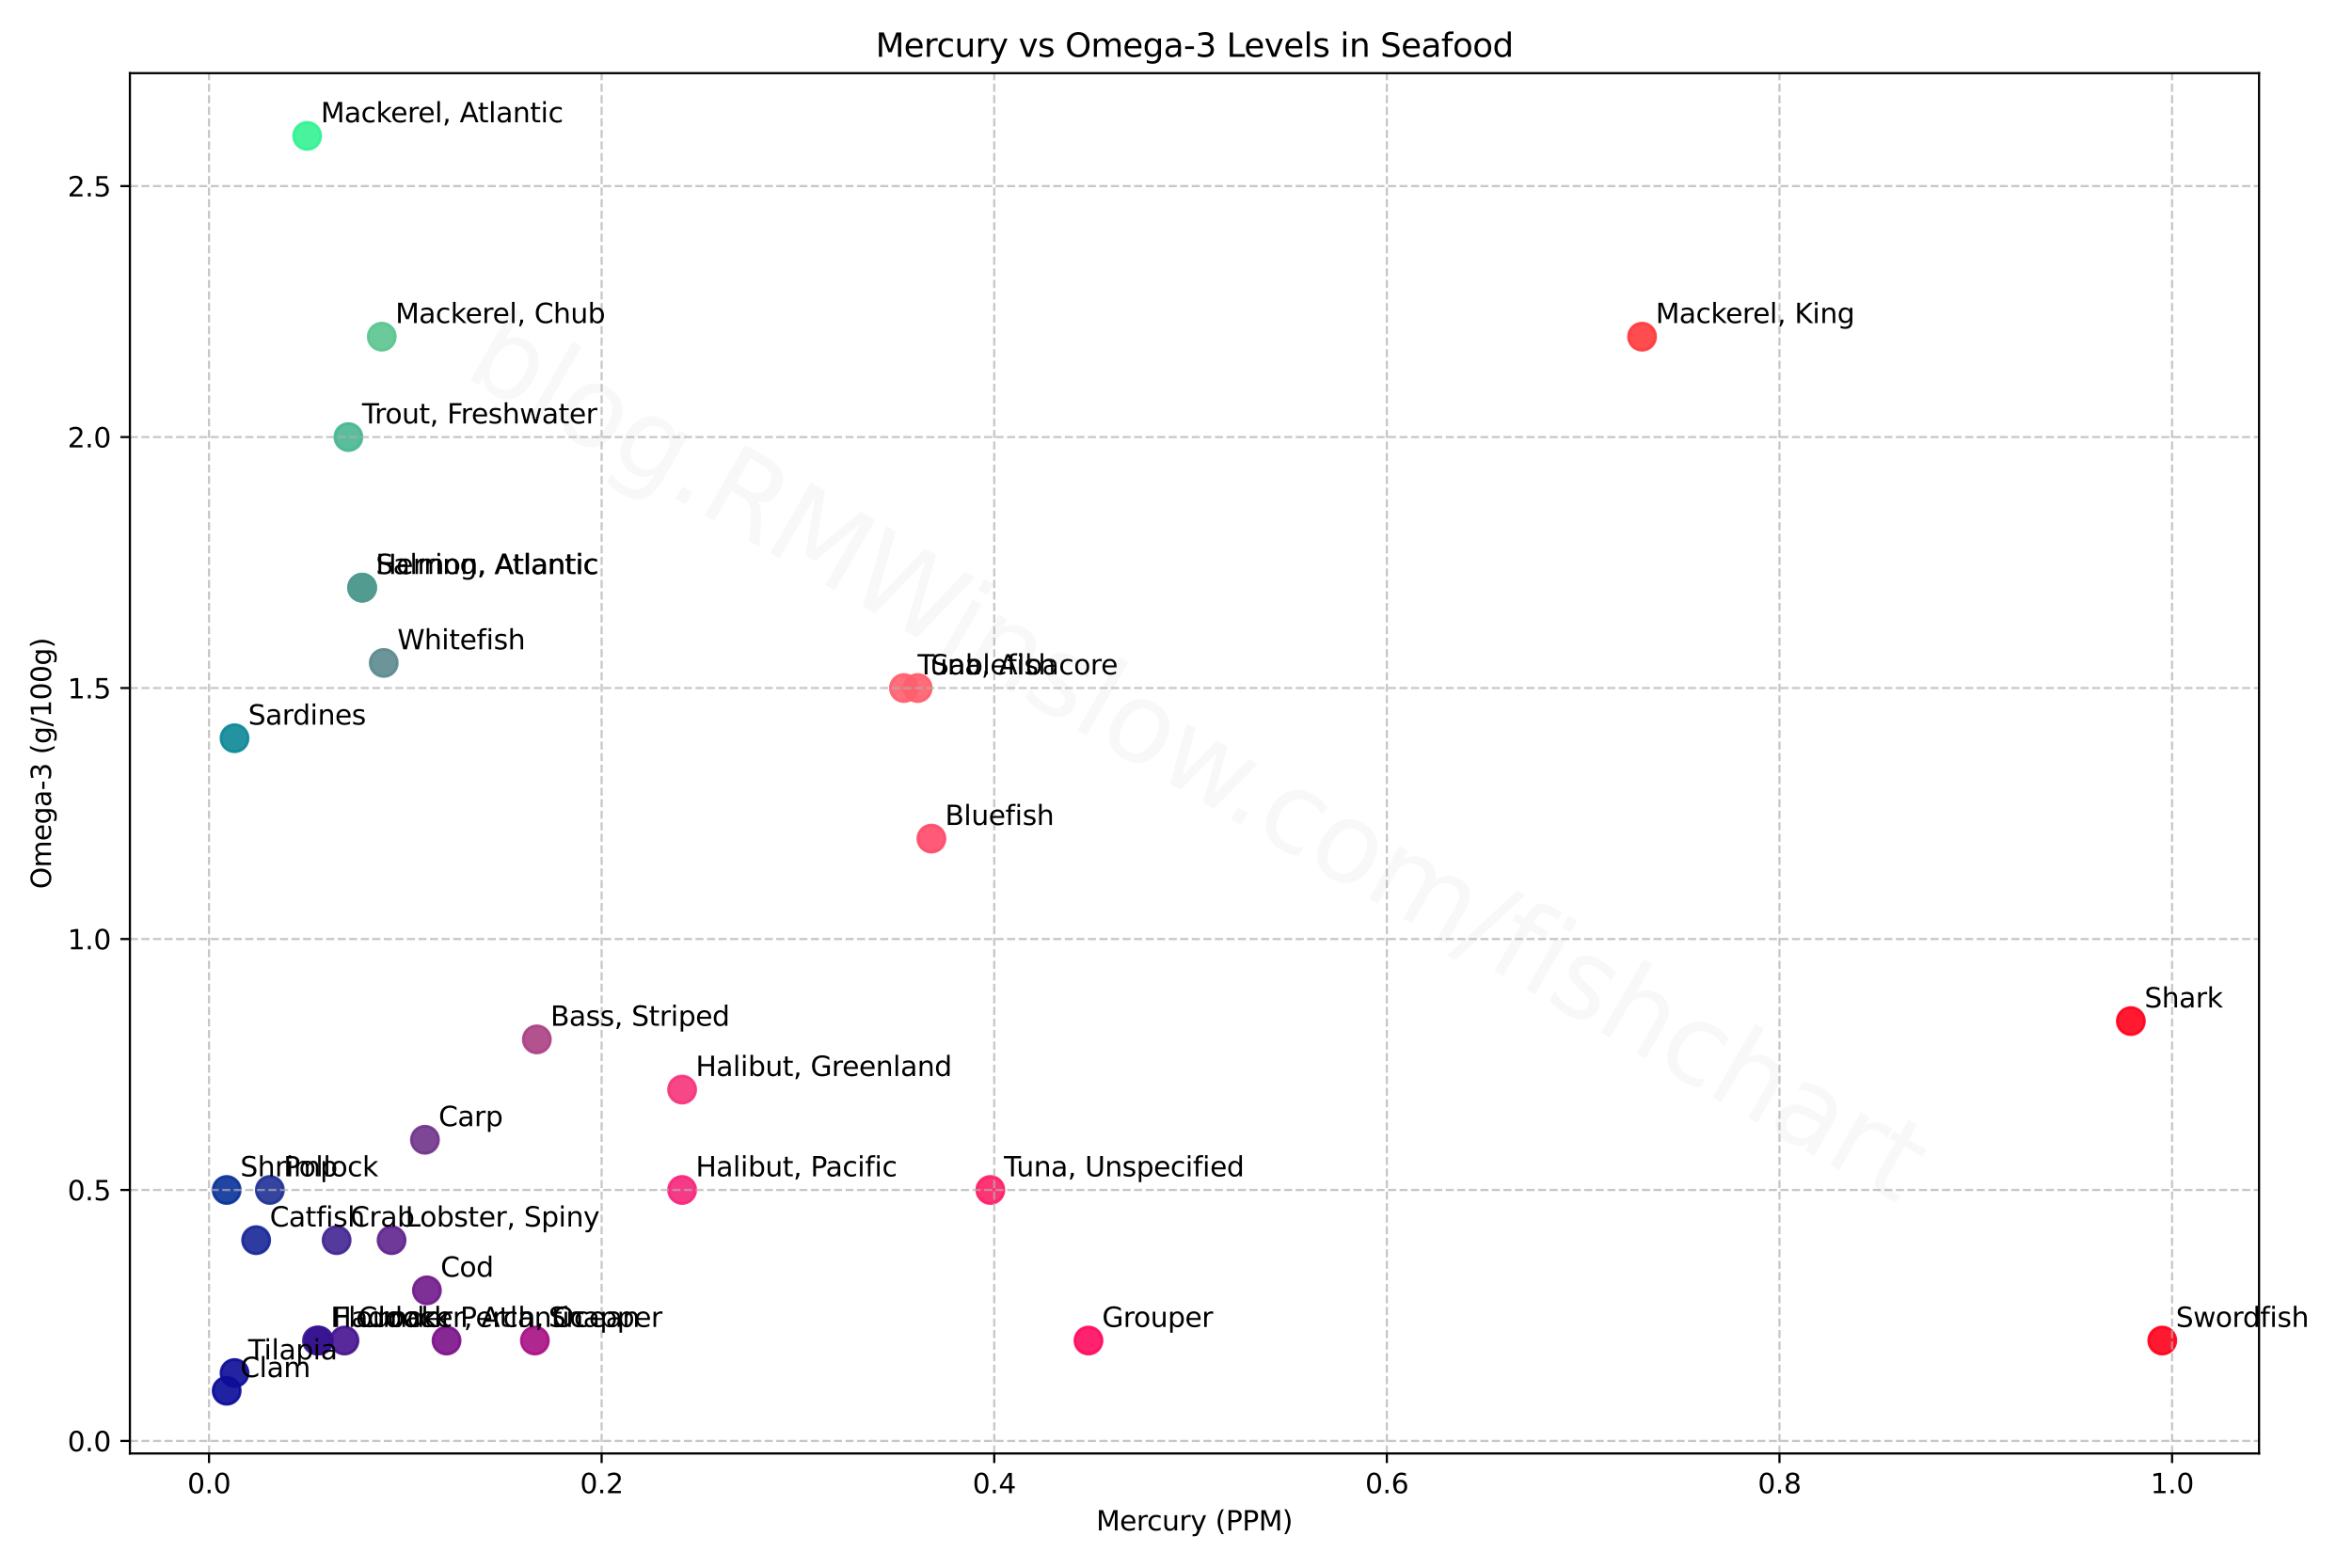 <?xml version="1.0" encoding="utf-8" standalone="no"?>
<!DOCTYPE svg PUBLIC "-//W3C//DTD SVG 1.1//EN"
  "http://www.w3.org/Graphics/SVG/1.1/DTD/svg11.dtd">
<svg xmlns:xlink="http://www.w3.org/1999/xlink" width="864pt" height="576pt" viewBox="0 0 864 576" xmlns="http://www.w3.org/2000/svg" version="1.1">
 <defs>
  <style type="text/css">*{stroke-linejoin: round; stroke-linecap: butt}</style>
 </defs>
 <g id="figure_1">
  <g id="patch_1">
   <path d="M 0 576 
L 864 576 
L 864 0 
L 0 0 
z
" style="fill: #ffffff"/>
  </g>
  <g id="axes_1">
   <g id="patch_2">
    <path d="M 47.72 534.04 
L 829.856 534.04 
L 829.856 26.88 
L 47.72 26.88 
z
" style="fill: #ffffff"/>
   </g>
   <g id="PathCollection_1">
    <defs>
     <path id="C0_0_ee5693b765" d="M 0 5 
C 1.326 5 2.598 4.473 3.536 3.536 
C 4.473 2.598 5 1.326 5 -0 
C 5 -1.326 4.473 -2.598 3.536 -3.536 
C 2.598 -4.473 1.326 -5 0 -5 
C -1.326 -5 -2.598 -4.473 -3.536 -3.536 
C -4.473 -2.598 -5 -1.326 -5 0 
C -5 1.326 -4.473 2.598 -3.536 3.536 
C -2.598 4.473 -1.326 5 0 5 
z
"/>
    </defs>
    <g clip-path="url(#p4fc9ed58a6)">
     <use xlink:href="#C0_0_ee5693b765" x="197.21" y="381.892" style="fill: #aa4184; fill-opacity: 0.9; stroke: #aa4184; stroke-opacity: 0.9"/>
    </g>
    <g clip-path="url(#p4fc9ed58a6)">
     <use xlink:href="#C0_0_ee5693b765" x="342.157" y="308.123" style="fill: #ff4a6a; fill-opacity: 0.9; stroke: #ff4a6a; stroke-opacity: 0.9"/>
    </g>
    <g clip-path="url(#p4fc9ed58a6)">
     <use xlink:href="#C0_0_ee5693b765" x="156.106" y="418.776" style="fill: #70348b; fill-opacity: 0.9; stroke: #70348b; stroke-opacity: 0.9"/>
    </g>
    <g clip-path="url(#p4fc9ed58a6)">
     <use xlink:href="#C0_0_ee5693b765" x="94.089" y="455.661" style="fill: #182696; fill-opacity: 0.9; stroke: #182696; stroke-opacity: 0.9"/>
    </g>
    <g clip-path="url(#p4fc9ed58a6)">
     <use xlink:href="#C0_0_ee5693b765" x="83.272" y="510.987" style="fill: #090a98; fill-opacity: 0.9; stroke: #090a98; stroke-opacity: 0.9"/>
    </g>
    <g clip-path="url(#p4fc9ed58a6)">
     <use xlink:href="#C0_0_ee5693b765" x="156.827" y="474.103" style="fill: #711a8b; fill-opacity: 0.9; stroke: #711a8b; stroke-opacity: 0.9"/>
    </g>
    <g clip-path="url(#p4fc9ed58a6)">
     <use xlink:href="#C0_0_ee5693b765" x="123.655" y="455.661" style="fill: #422591; fill-opacity: 0.9; stroke: #422591; stroke-opacity: 0.9"/>
    </g>
    <g clip-path="url(#p4fc9ed58a6)">
     <use xlink:href="#C0_0_ee5693b765" x="126.539" y="492.545" style="fill: #461290; fill-opacity: 0.9; stroke: #461290; stroke-opacity: 0.9"/>
    </g>
    <g clip-path="url(#p4fc9ed58a6)">
     <use xlink:href="#C0_0_ee5693b765" x="117.165" y="492.545" style="fill: #391392; fill-opacity: 0.9; stroke: #391392; stroke-opacity: 0.9"/>
    </g>
    <g clip-path="url(#p4fc9ed58a6)">
     <use xlink:href="#C0_0_ee5693b765" x="399.847" y="492.545" style="fill: #ff0b60; fill-opacity: 0.9; stroke: #ff0b60; stroke-opacity: 0.9"/>
    </g>
    <g clip-path="url(#p4fc9ed58a6)">
     <use xlink:href="#C0_0_ee5693b765" x="116.444" y="492.545" style="fill: #381392; fill-opacity: 0.9; stroke: #381392; stroke-opacity: 0.9"/>
    </g>
    <g clip-path="url(#p4fc9ed58a6)">
     <use xlink:href="#C0_0_ee5693b765" x="250.574" y="400.334" style="fill: #f6347a; fill-opacity: 0.9; stroke: #f6347a; stroke-opacity: 0.9"/>
    </g>
    <g clip-path="url(#p4fc9ed58a6)">
     <use xlink:href="#C0_0_ee5693b765" x="250.574" y="437.219" style="fill: #f6257a; fill-opacity: 0.9; stroke: #f6257a; stroke-opacity: 0.9"/>
    </g>
    <g clip-path="url(#p4fc9ed58a6)">
     <use xlink:href="#C0_0_ee5693b765" x="133.03" y="215.912" style="fill: #509a8f; fill-opacity: 0.9; stroke: #509a8f; stroke-opacity: 0.9"/>
    </g>
    <g clip-path="url(#p4fc9ed58a6)">
     <use xlink:href="#C0_0_ee5693b765" x="143.846" y="455.661" style="fill: #5f248d; fill-opacity: 0.9; stroke: #5f248d; stroke-opacity: 0.9"/>
    </g>
    <g clip-path="url(#p4fc9ed58a6)">
     <use xlink:href="#C0_0_ee5693b765" x="112.838" y="49.933" style="fill: #33f293; fill-opacity: 0.9; stroke: #33f293; stroke-opacity: 0.9"/>
    </g>
    <g clip-path="url(#p4fc9ed58a6)">
     <use xlink:href="#C0_0_ee5693b765" x="140.241" y="123.701" style="fill: #5ac58e; fill-opacity: 0.9; stroke: #5ac58e; stroke-opacity: 0.9"/>
    </g>
    <g clip-path="url(#p4fc9ed58a6)">
     <use xlink:href="#C0_0_ee5693b765" x="603.206" y="123.701" style="fill: #ff3a3c; fill-opacity: 0.9; stroke: #ff3a3c; stroke-opacity: 0.9"/>
    </g>
    <g clip-path="url(#p4fc9ed58a6)">
     <use xlink:href="#C0_0_ee5693b765" x="164.038" y="492.545" style="fill: #7b118a; fill-opacity: 0.9; stroke: #7b118a; stroke-opacity: 0.9"/>
    </g>
    <g clip-path="url(#p4fc9ed58a6)">
     <use xlink:href="#C0_0_ee5693b765" x="99.136" y="437.219" style="fill: #203095; fill-opacity: 0.9; stroke: #203095; stroke-opacity: 0.9"/>
    </g>
    <g clip-path="url(#p4fc9ed58a6)">
     <use xlink:href="#C0_0_ee5693b765" x="337.109" y="252.797" style="fill: #ff5e6b; fill-opacity: 0.9; stroke: #ff5e6b; stroke-opacity: 0.9"/>
    </g>
    <g clip-path="url(#p4fc9ed58a6)">
     <use xlink:href="#C0_0_ee5693b765" x="133.03" y="215.912" style="fill: #509a8f; fill-opacity: 0.9; stroke: #509a8f; stroke-opacity: 0.9"/>
    </g>
    <g clip-path="url(#p4fc9ed58a6)">
     <use xlink:href="#C0_0_ee5693b765" x="86.156" y="271.239" style="fill: #0d8897; fill-opacity: 0.9; stroke: #0d8897; stroke-opacity: 0.9"/>
    </g>
    <g clip-path="url(#p4fc9ed58a6)">
     <use xlink:href="#C0_0_ee5693b765" x="83.272" y="437.219" style="fill: #093198; fill-opacity: 0.9; stroke: #093198; stroke-opacity: 0.9"/>
    </g>
    <g clip-path="url(#p4fc9ed58a6)">
     <use xlink:href="#C0_0_ee5693b765" x="196.489" y="492.545" style="fill: #a91084; fill-opacity: 0.9; stroke: #a91084; stroke-opacity: 0.9"/>
    </g>
    <g clip-path="url(#p4fc9ed58a6)">
     <use xlink:href="#C0_0_ee5693b765" x="794.305" y="492.545" style="fill: #ff001a; fill-opacity: 0.9; stroke: #ff001a; stroke-opacity: 0.9"/>
    </g>
    <g clip-path="url(#p4fc9ed58a6)">
     <use xlink:href="#C0_0_ee5693b765" x="127.982" y="160.586" style="fill: #48b690; fill-opacity: 0.9; stroke: #48b690; stroke-opacity: 0.9"/>
    </g>
    <g clip-path="url(#p4fc9ed58a6)">
     <use xlink:href="#C0_0_ee5693b765" x="332.061" y="252.797" style="fill: #ff5f6c; fill-opacity: 0.9; stroke: #ff5f6c; stroke-opacity: 0.9"/>
    </g>
    <g clip-path="url(#p4fc9ed58a6)">
     <use xlink:href="#C0_0_ee5693b765" x="363.791" y="437.219" style="fill: #ff1e66; fill-opacity: 0.9; stroke: #ff1e66; stroke-opacity: 0.9"/>
    </g>
    <g clip-path="url(#p4fc9ed58a6)">
     <use xlink:href="#C0_0_ee5693b765" x="140.962" y="243.576" style="fill: #5b8a8e; fill-opacity: 0.9; stroke: #5b8a8e; stroke-opacity: 0.9"/>
    </g>
    <g clip-path="url(#p4fc9ed58a6)">
     <use xlink:href="#C0_0_ee5693b765" x="782.767" y="375.166" style="fill: #ff021c; fill-opacity: 0.9; stroke: #ff021c; stroke-opacity: 0.9"/>
    </g>
    <g clip-path="url(#p4fc9ed58a6)">
     <use xlink:href="#C0_0_ee5693b765" x="86.156" y="504.478" style="fill: #0d0d97; fill-opacity: 0.9; stroke: #0d0d97; stroke-opacity: 0.9"/>
    </g>
   </g>
   <g id="matplotlib.axis_1">
    <g id="xtick_1">
     <g id="line2d_1">
      <path d="M 76.781 534.04 
L 76.781 26.88 
" clip-path="url(#p4fc9ed58a6)" style="fill: none; stroke-dasharray: 2.96,1.28; stroke-dashoffset: 0; stroke: #b0b0b0; stroke-opacity: 0.7; stroke-width: 0.8"/>
     </g>
     <g id="line2d_2">
      <defs>
       <path id="m3905749ae5" d="M 0 0 
L 0 3.5 
" style="stroke: #000000; stroke-width: 0.8"/>
      </defs>
      <g>
       <use xlink:href="#m3905749ae5" x="76.781" y="534.04" style="stroke: #000000; stroke-width: 0.8"/>
      </g>
     </g>
     <g id="text_1">
      <!-- 0.0 -->
      <g transform="translate(68.83 548.638) scale(0.1 -0.1)">
       <defs>
        <path id="DejaVuSans-30" d="M 2034 4250 
Q 1547 4250 1301 3770 
Q 1056 3291 1056 2328 
Q 1056 1369 1301 889 
Q 1547 409 2034 409 
Q 2525 409 2770 889 
Q 3016 1369 3016 2328 
Q 3016 3291 2770 3770 
Q 2525 4250 2034 4250 
z
M 2034 4750 
Q 2819 4750 3233 4129 
Q 3647 3509 3647 2328 
Q 3647 1150 3233 529 
Q 2819 -91 2034 -91 
Q 1250 -91 836 529 
Q 422 1150 422 2328 
Q 422 3509 836 4129 
Q 1250 4750 2034 4750 
z
" transform="scale(0.016)"/>
        <path id="DejaVuSans-2e" d="M 684 794 
L 1344 794 
L 1344 0 
L 684 0 
L 684 794 
z
" transform="scale(0.016)"/>
       </defs>
       <use xlink:href="#DejaVuSans-30"/>
       <use xlink:href="#DejaVuSans-2e" x="63.623"/>
       <use xlink:href="#DejaVuSans-30" x="95.41"/>
      </g>
     </g>
    </g>
    <g id="xtick_2">
     <g id="line2d_3">
      <path d="M 221.007 534.04 
L 221.007 26.88 
" clip-path="url(#p4fc9ed58a6)" style="fill: none; stroke-dasharray: 2.96,1.28; stroke-dashoffset: 0; stroke: #b0b0b0; stroke-opacity: 0.7; stroke-width: 0.8"/>
     </g>
     <g id="line2d_4">
      <g>
       <use xlink:href="#m3905749ae5" x="221.007" y="534.04" style="stroke: #000000; stroke-width: 0.8"/>
      </g>
     </g>
     <g id="text_2">
      <!-- 0.2 -->
      <g transform="translate(213.056 548.638) scale(0.1 -0.1)">
       <defs>
        <path id="DejaVuSans-32" d="M 1228 531 
L 3431 531 
L 3431 0 
L 469 0 
L 469 531 
Q 828 903 1448 1529 
Q 2069 2156 2228 2338 
Q 2531 2678 2651 2914 
Q 2772 3150 2772 3378 
Q 2772 3750 2511 3984 
Q 2250 4219 1831 4219 
Q 1534 4219 1204 4116 
Q 875 4013 500 3803 
L 500 4441 
Q 881 4594 1212 4672 
Q 1544 4750 1819 4750 
Q 2544 4750 2975 4387 
Q 3406 4025 3406 3419 
Q 3406 3131 3298 2873 
Q 3191 2616 2906 2266 
Q 2828 2175 2409 1742 
Q 1991 1309 1228 531 
z
" transform="scale(0.016)"/>
       </defs>
       <use xlink:href="#DejaVuSans-30"/>
       <use xlink:href="#DejaVuSans-2e" x="63.623"/>
       <use xlink:href="#DejaVuSans-32" x="95.41"/>
      </g>
     </g>
    </g>
    <g id="xtick_3">
     <g id="line2d_5">
      <path d="M 365.233 534.04 
L 365.233 26.88 
" clip-path="url(#p4fc9ed58a6)" style="fill: none; stroke-dasharray: 2.96,1.28; stroke-dashoffset: 0; stroke: #b0b0b0; stroke-opacity: 0.7; stroke-width: 0.8"/>
     </g>
     <g id="line2d_6">
      <g>
       <use xlink:href="#m3905749ae5" x="365.233" y="534.04" style="stroke: #000000; stroke-width: 0.8"/>
      </g>
     </g>
     <g id="text_3">
      <!-- 0.4 -->
      <g transform="translate(357.281 548.638) scale(0.1 -0.1)">
       <defs>
        <path id="DejaVuSans-34" d="M 2419 4116 
L 825 1625 
L 2419 1625 
L 2419 4116 
z
M 2253 4666 
L 3047 4666 
L 3047 1625 
L 3713 1625 
L 3713 1100 
L 3047 1100 
L 3047 0 
L 2419 0 
L 2419 1100 
L 313 1100 
L 313 1709 
L 2253 4666 
z
" transform="scale(0.016)"/>
       </defs>
       <use xlink:href="#DejaVuSans-30"/>
       <use xlink:href="#DejaVuSans-2e" x="63.623"/>
       <use xlink:href="#DejaVuSans-34" x="95.41"/>
      </g>
     </g>
    </g>
    <g id="xtick_4">
     <g id="line2d_7">
      <path d="M 509.459 534.04 
L 509.459 26.88 
" clip-path="url(#p4fc9ed58a6)" style="fill: none; stroke-dasharray: 2.96,1.28; stroke-dashoffset: 0; stroke: #b0b0b0; stroke-opacity: 0.7; stroke-width: 0.8"/>
     </g>
     <g id="line2d_8">
      <g>
       <use xlink:href="#m3905749ae5" x="509.459" y="534.04" style="stroke: #000000; stroke-width: 0.8"/>
      </g>
     </g>
     <g id="text_4">
      <!-- 0.6 -->
      <g transform="translate(501.507 548.638) scale(0.1 -0.1)">
       <defs>
        <path id="DejaVuSans-36" d="M 2113 2584 
Q 1688 2584 1439 2293 
Q 1191 2003 1191 1497 
Q 1191 994 1439 701 
Q 1688 409 2113 409 
Q 2538 409 2786 701 
Q 3034 994 3034 1497 
Q 3034 2003 2786 2293 
Q 2538 2584 2113 2584 
z
M 3366 4563 
L 3366 3988 
Q 3128 4100 2886 4159 
Q 2644 4219 2406 4219 
Q 1781 4219 1451 3797 
Q 1122 3375 1075 2522 
Q 1259 2794 1537 2939 
Q 1816 3084 2150 3084 
Q 2853 3084 3261 2657 
Q 3669 2231 3669 1497 
Q 3669 778 3244 343 
Q 2819 -91 2113 -91 
Q 1303 -91 875 529 
Q 447 1150 447 2328 
Q 447 3434 972 4092 
Q 1497 4750 2381 4750 
Q 2619 4750 2861 4703 
Q 3103 4656 3366 4563 
z
" transform="scale(0.016)"/>
       </defs>
       <use xlink:href="#DejaVuSans-30"/>
       <use xlink:href="#DejaVuSans-2e" x="63.623"/>
       <use xlink:href="#DejaVuSans-36" x="95.41"/>
      </g>
     </g>
    </g>
    <g id="xtick_5">
     <g id="line2d_9">
      <path d="M 653.685 534.04 
L 653.685 26.88 
" clip-path="url(#p4fc9ed58a6)" style="fill: none; stroke-dasharray: 2.96,1.28; stroke-dashoffset: 0; stroke: #b0b0b0; stroke-opacity: 0.7; stroke-width: 0.8"/>
     </g>
     <g id="line2d_10">
      <g>
       <use xlink:href="#m3905749ae5" x="653.685" y="534.04" style="stroke: #000000; stroke-width: 0.8"/>
      </g>
     </g>
     <g id="text_5">
      <!-- 0.8 -->
      <g transform="translate(645.733 548.638) scale(0.1 -0.1)">
       <defs>
        <path id="DejaVuSans-38" d="M 2034 2216 
Q 1584 2216 1326 1975 
Q 1069 1734 1069 1313 
Q 1069 891 1326 650 
Q 1584 409 2034 409 
Q 2484 409 2743 651 
Q 3003 894 3003 1313 
Q 3003 1734 2745 1975 
Q 2488 2216 2034 2216 
z
M 1403 2484 
Q 997 2584 770 2862 
Q 544 3141 544 3541 
Q 544 4100 942 4425 
Q 1341 4750 2034 4750 
Q 2731 4750 3128 4425 
Q 3525 4100 3525 3541 
Q 3525 3141 3298 2862 
Q 3072 2584 2669 2484 
Q 3125 2378 3379 2068 
Q 3634 1759 3634 1313 
Q 3634 634 3220 271 
Q 2806 -91 2034 -91 
Q 1263 -91 848 271 
Q 434 634 434 1313 
Q 434 1759 690 2068 
Q 947 2378 1403 2484 
z
M 1172 3481 
Q 1172 3119 1398 2916 
Q 1625 2713 2034 2713 
Q 2441 2713 2670 2916 
Q 2900 3119 2900 3481 
Q 2900 3844 2670 4047 
Q 2441 4250 2034 4250 
Q 1625 4250 1398 4047 
Q 1172 3844 1172 3481 
z
" transform="scale(0.016)"/>
       </defs>
       <use xlink:href="#DejaVuSans-30"/>
       <use xlink:href="#DejaVuSans-2e" x="63.623"/>
       <use xlink:href="#DejaVuSans-38" x="95.41"/>
      </g>
     </g>
    </g>
    <g id="xtick_6">
     <g id="line2d_11">
      <path d="M 797.91 534.04 
L 797.91 26.88 
" clip-path="url(#p4fc9ed58a6)" style="fill: none; stroke-dasharray: 2.96,1.28; stroke-dashoffset: 0; stroke: #b0b0b0; stroke-opacity: 0.7; stroke-width: 0.8"/>
     </g>
     <g id="line2d_12">
      <g>
       <use xlink:href="#m3905749ae5" x="797.91" y="534.04" style="stroke: #000000; stroke-width: 0.8"/>
      </g>
     </g>
     <g id="text_6">
      <!-- 1.0 -->
      <g transform="translate(789.959 548.638) scale(0.1 -0.1)">
       <defs>
        <path id="DejaVuSans-31" d="M 794 531 
L 1825 531 
L 1825 4091 
L 703 3866 
L 703 4441 
L 1819 4666 
L 2450 4666 
L 2450 531 
L 3481 531 
L 3481 0 
L 794 0 
L 794 531 
z
" transform="scale(0.016)"/>
       </defs>
       <use xlink:href="#DejaVuSans-31"/>
       <use xlink:href="#DejaVuSans-2e" x="63.623"/>
       <use xlink:href="#DejaVuSans-30" x="95.41"/>
      </g>
     </g>
    </g>
    <g id="text_7">
     <!-- Mercury (PPM) -->
     <g transform="translate(402.687 562.317) scale(0.1 -0.1)">
      <defs>
       <path id="DejaVuSans-4d" d="M 628 4666 
L 1569 4666 
L 2759 1491 
L 3956 4666 
L 4897 4666 
L 4897 0 
L 4281 0 
L 4281 4097 
L 3078 897 
L 2444 897 
L 1241 4097 
L 1241 0 
L 628 0 
L 628 4666 
z
" transform="scale(0.016)"/>
       <path id="DejaVuSans-65" d="M 3597 1894 
L 3597 1613 
L 953 1613 
Q 991 1019 1311 708 
Q 1631 397 2203 397 
Q 2534 397 2845 478 
Q 3156 559 3463 722 
L 3463 178 
Q 3153 47 2828 -22 
Q 2503 -91 2169 -91 
Q 1331 -91 842 396 
Q 353 884 353 1716 
Q 353 2575 817 3079 
Q 1281 3584 2069 3584 
Q 2775 3584 3186 3129 
Q 3597 2675 3597 1894 
z
M 3022 2063 
Q 3016 2534 2758 2815 
Q 2500 3097 2075 3097 
Q 1594 3097 1305 2825 
Q 1016 2553 972 2059 
L 3022 2063 
z
" transform="scale(0.016)"/>
       <path id="DejaVuSans-72" d="M 2631 2963 
Q 2534 3019 2420 3045 
Q 2306 3072 2169 3072 
Q 1681 3072 1420 2755 
Q 1159 2438 1159 1844 
L 1159 0 
L 581 0 
L 581 3500 
L 1159 3500 
L 1159 2956 
Q 1341 3275 1631 3429 
Q 1922 3584 2338 3584 
Q 2397 3584 2469 3576 
Q 2541 3569 2628 3553 
L 2631 2963 
z
" transform="scale(0.016)"/>
       <path id="DejaVuSans-63" d="M 3122 3366 
L 3122 2828 
Q 2878 2963 2633 3030 
Q 2388 3097 2138 3097 
Q 1578 3097 1268 2742 
Q 959 2388 959 1747 
Q 959 1106 1268 751 
Q 1578 397 2138 397 
Q 2388 397 2633 464 
Q 2878 531 3122 666 
L 3122 134 
Q 2881 22 2623 -34 
Q 2366 -91 2075 -91 
Q 1284 -91 818 406 
Q 353 903 353 1747 
Q 353 2603 823 3093 
Q 1294 3584 2113 3584 
Q 2378 3584 2631 3529 
Q 2884 3475 3122 3366 
z
" transform="scale(0.016)"/>
       <path id="DejaVuSans-75" d="M 544 1381 
L 544 3500 
L 1119 3500 
L 1119 1403 
Q 1119 906 1312 657 
Q 1506 409 1894 409 
Q 2359 409 2629 706 
Q 2900 1003 2900 1516 
L 2900 3500 
L 3475 3500 
L 3475 0 
L 2900 0 
L 2900 538 
Q 2691 219 2414 64 
Q 2138 -91 1772 -91 
Q 1169 -91 856 284 
Q 544 659 544 1381 
z
M 1991 3584 
L 1991 3584 
z
" transform="scale(0.016)"/>
       <path id="DejaVuSans-79" d="M 2059 -325 
Q 1816 -950 1584 -1140 
Q 1353 -1331 966 -1331 
L 506 -1331 
L 506 -850 
L 844 -850 
Q 1081 -850 1212 -737 
Q 1344 -625 1503 -206 
L 1606 56 
L 191 3500 
L 800 3500 
L 1894 763 
L 2988 3500 
L 3597 3500 
L 2059 -325 
z
" transform="scale(0.016)"/>
       <path id="DejaVuSans-20" transform="scale(0.016)"/>
       <path id="DejaVuSans-28" d="M 1984 4856 
Q 1566 4138 1362 3434 
Q 1159 2731 1159 2009 
Q 1159 1288 1364 580 
Q 1569 -128 1984 -844 
L 1484 -844 
Q 1016 -109 783 600 
Q 550 1309 550 2009 
Q 550 2706 781 3412 
Q 1013 4119 1484 4856 
L 1984 4856 
z
" transform="scale(0.016)"/>
       <path id="DejaVuSans-50" d="M 1259 4147 
L 1259 2394 
L 2053 2394 
Q 2494 2394 2734 2622 
Q 2975 2850 2975 3272 
Q 2975 3691 2734 3919 
Q 2494 4147 2053 4147 
L 1259 4147 
z
M 628 4666 
L 2053 4666 
Q 2838 4666 3239 4311 
Q 3641 3956 3641 3272 
Q 3641 2581 3239 2228 
Q 2838 1875 2053 1875 
L 1259 1875 
L 1259 0 
L 628 0 
L 628 4666 
z
" transform="scale(0.016)"/>
       <path id="DejaVuSans-29" d="M 513 4856 
L 1013 4856 
Q 1481 4119 1714 3412 
Q 1947 2706 1947 2009 
Q 1947 1309 1714 600 
Q 1481 -109 1013 -844 
L 513 -844 
Q 928 -128 1133 580 
Q 1338 1288 1338 2009 
Q 1338 2731 1133 3434 
Q 928 4138 513 4856 
z
" transform="scale(0.016)"/>
      </defs>
      <use xlink:href="#DejaVuSans-4d"/>
      <use xlink:href="#DejaVuSans-65" x="86.279"/>
      <use xlink:href="#DejaVuSans-72" x="147.803"/>
      <use xlink:href="#DejaVuSans-63" x="186.666"/>
      <use xlink:href="#DejaVuSans-75" x="241.646"/>
      <use xlink:href="#DejaVuSans-72" x="305.025"/>
      <use xlink:href="#DejaVuSans-79" x="346.139"/>
      <use xlink:href="#DejaVuSans-20" x="405.318"/>
      <use xlink:href="#DejaVuSans-28" x="437.105"/>
      <use xlink:href="#DejaVuSans-50" x="476.119"/>
      <use xlink:href="#DejaVuSans-50" x="536.422"/>
      <use xlink:href="#DejaVuSans-4d" x="596.725"/>
      <use xlink:href="#DejaVuSans-29" x="683.004"/>
     </g>
    </g>
   </g>
   <g id="matplotlib.axis_2">
    <g id="ytick_1">
     <g id="line2d_13">
      <path d="M 47.72 529.429 
L 829.856 529.429 
" clip-path="url(#p4fc9ed58a6)" style="fill: none; stroke-dasharray: 2.96,1.28; stroke-dashoffset: 0; stroke: #b0b0b0; stroke-opacity: 0.7; stroke-width: 0.8"/>
     </g>
     <g id="line2d_14">
      <defs>
       <path id="m0d55629612" d="M 0 0 
L -3.5 0 
" style="stroke: #000000; stroke-width: 0.8"/>
      </defs>
      <g>
       <use xlink:href="#m0d55629612" x="47.72" y="529.429" style="stroke: #000000; stroke-width: 0.8"/>
      </g>
     </g>
     <g id="text_8">
      <!-- 0.0 -->
      <g transform="translate(24.817 533.229) scale(0.1 -0.1)">
       <use xlink:href="#DejaVuSans-30"/>
       <use xlink:href="#DejaVuSans-2e" x="63.623"/>
       <use xlink:href="#DejaVuSans-30" x="95.41"/>
      </g>
     </g>
    </g>
    <g id="ytick_2">
     <g id="line2d_15">
      <path d="M 47.72 437.219 
L 829.856 437.219 
" clip-path="url(#p4fc9ed58a6)" style="fill: none; stroke-dasharray: 2.96,1.28; stroke-dashoffset: 0; stroke: #b0b0b0; stroke-opacity: 0.7; stroke-width: 0.8"/>
     </g>
     <g id="line2d_16">
      <g>
       <use xlink:href="#m0d55629612" x="47.72" y="437.219" style="stroke: #000000; stroke-width: 0.8"/>
      </g>
     </g>
     <g id="text_9">
      <!-- 0.5 -->
      <g transform="translate(24.817 441.018) scale(0.1 -0.1)">
       <defs>
        <path id="DejaVuSans-35" d="M 691 4666 
L 3169 4666 
L 3169 4134 
L 1269 4134 
L 1269 2991 
Q 1406 3038 1543 3061 
Q 1681 3084 1819 3084 
Q 2600 3084 3056 2656 
Q 3513 2228 3513 1497 
Q 3513 744 3044 326 
Q 2575 -91 1722 -91 
Q 1428 -91 1123 -41 
Q 819 9 494 109 
L 494 744 
Q 775 591 1075 516 
Q 1375 441 1709 441 
Q 2250 441 2565 725 
Q 2881 1009 2881 1497 
Q 2881 1984 2565 2268 
Q 2250 2553 1709 2553 
Q 1456 2553 1204 2497 
Q 953 2441 691 2322 
L 691 4666 
z
" transform="scale(0.016)"/>
       </defs>
       <use xlink:href="#DejaVuSans-30"/>
       <use xlink:href="#DejaVuSans-2e" x="63.623"/>
       <use xlink:href="#DejaVuSans-35" x="95.41"/>
      </g>
     </g>
    </g>
    <g id="ytick_3">
     <g id="line2d_17">
      <path d="M 47.72 345.008 
L 829.856 345.008 
" clip-path="url(#p4fc9ed58a6)" style="fill: none; stroke-dasharray: 2.96,1.28; stroke-dashoffset: 0; stroke: #b0b0b0; stroke-opacity: 0.7; stroke-width: 0.8"/>
     </g>
     <g id="line2d_18">
      <g>
       <use xlink:href="#m0d55629612" x="47.72" y="345.008" style="stroke: #000000; stroke-width: 0.8"/>
      </g>
     </g>
     <g id="text_10">
      <!-- 1.0 -->
      <g transform="translate(24.817 348.807) scale(0.1 -0.1)">
       <use xlink:href="#DejaVuSans-31"/>
       <use xlink:href="#DejaVuSans-2e" x="63.623"/>
       <use xlink:href="#DejaVuSans-30" x="95.41"/>
      </g>
     </g>
    </g>
    <g id="ytick_4">
     <g id="line2d_19">
      <path d="M 47.72 252.797 
L 829.856 252.797 
" clip-path="url(#p4fc9ed58a6)" style="fill: none; stroke-dasharray: 2.96,1.28; stroke-dashoffset: 0; stroke: #b0b0b0; stroke-opacity: 0.7; stroke-width: 0.8"/>
     </g>
     <g id="line2d_20">
      <g>
       <use xlink:href="#m0d55629612" x="47.72" y="252.797" style="stroke: #000000; stroke-width: 0.8"/>
      </g>
     </g>
     <g id="text_11">
      <!-- 1.5 -->
      <g transform="translate(24.817 256.596) scale(0.1 -0.1)">
       <use xlink:href="#DejaVuSans-31"/>
       <use xlink:href="#DejaVuSans-2e" x="63.623"/>
       <use xlink:href="#DejaVuSans-35" x="95.41"/>
      </g>
     </g>
    </g>
    <g id="ytick_5">
     <g id="line2d_21">
      <path d="M 47.72 160.586 
L 829.856 160.586 
" clip-path="url(#p4fc9ed58a6)" style="fill: none; stroke-dasharray: 2.96,1.28; stroke-dashoffset: 0; stroke: #b0b0b0; stroke-opacity: 0.7; stroke-width: 0.8"/>
     </g>
     <g id="line2d_22">
      <g>
       <use xlink:href="#m0d55629612" x="47.72" y="160.586" style="stroke: #000000; stroke-width: 0.8"/>
      </g>
     </g>
     <g id="text_12">
      <!-- 2.0 -->
      <g transform="translate(24.817 164.385) scale(0.1 -0.1)">
       <use xlink:href="#DejaVuSans-32"/>
       <use xlink:href="#DejaVuSans-2e" x="63.623"/>
       <use xlink:href="#DejaVuSans-30" x="95.41"/>
      </g>
     </g>
    </g>
    <g id="ytick_6">
     <g id="line2d_23">
      <path d="M 47.72 68.375 
L 829.856 68.375 
" clip-path="url(#p4fc9ed58a6)" style="fill: none; stroke-dasharray: 2.96,1.28; stroke-dashoffset: 0; stroke: #b0b0b0; stroke-opacity: 0.7; stroke-width: 0.8"/>
     </g>
     <g id="line2d_24">
      <g>
       <use xlink:href="#m0d55629612" x="47.72" y="68.375" style="stroke: #000000; stroke-width: 0.8"/>
      </g>
     </g>
     <g id="text_13">
      <!-- 2.5 -->
      <g transform="translate(24.817 72.174) scale(0.1 -0.1)">
       <use xlink:href="#DejaVuSans-32"/>
       <use xlink:href="#DejaVuSans-2e" x="63.623"/>
       <use xlink:href="#DejaVuSans-35" x="95.41"/>
      </g>
     </g>
    </g>
    <g id="text_14">
     <!-- Omega-3 (g/100g) -->
     <g transform="translate(18.737 326.633) rotate(-90) scale(0.1 -0.1)">
      <defs>
       <path id="DejaVuSans-4f" d="M 2522 4238 
Q 1834 4238 1429 3725 
Q 1025 3213 1025 2328 
Q 1025 1447 1429 934 
Q 1834 422 2522 422 
Q 3209 422 3611 934 
Q 4013 1447 4013 2328 
Q 4013 3213 3611 3725 
Q 3209 4238 2522 4238 
z
M 2522 4750 
Q 3503 4750 4090 4092 
Q 4678 3434 4678 2328 
Q 4678 1225 4090 567 
Q 3503 -91 2522 -91 
Q 1538 -91 948 565 
Q 359 1222 359 2328 
Q 359 3434 948 4092 
Q 1538 4750 2522 4750 
z
" transform="scale(0.016)"/>
       <path id="DejaVuSans-6d" d="M 3328 2828 
Q 3544 3216 3844 3400 
Q 4144 3584 4550 3584 
Q 5097 3584 5394 3201 
Q 5691 2819 5691 2113 
L 5691 0 
L 5113 0 
L 5113 2094 
Q 5113 2597 4934 2840 
Q 4756 3084 4391 3084 
Q 3944 3084 3684 2787 
Q 3425 2491 3425 1978 
L 3425 0 
L 2847 0 
L 2847 2094 
Q 2847 2600 2669 2842 
Q 2491 3084 2119 3084 
Q 1678 3084 1418 2786 
Q 1159 2488 1159 1978 
L 1159 0 
L 581 0 
L 581 3500 
L 1159 3500 
L 1159 2956 
Q 1356 3278 1631 3431 
Q 1906 3584 2284 3584 
Q 2666 3584 2933 3390 
Q 3200 3197 3328 2828 
z
" transform="scale(0.016)"/>
       <path id="DejaVuSans-67" d="M 2906 1791 
Q 2906 2416 2648 2759 
Q 2391 3103 1925 3103 
Q 1463 3103 1205 2759 
Q 947 2416 947 1791 
Q 947 1169 1205 825 
Q 1463 481 1925 481 
Q 2391 481 2648 825 
Q 2906 1169 2906 1791 
z
M 3481 434 
Q 3481 -459 3084 -895 
Q 2688 -1331 1869 -1331 
Q 1566 -1331 1297 -1286 
Q 1028 -1241 775 -1147 
L 775 -588 
Q 1028 -725 1275 -790 
Q 1522 -856 1778 -856 
Q 2344 -856 2625 -561 
Q 2906 -266 2906 331 
L 2906 616 
Q 2728 306 2450 153 
Q 2172 0 1784 0 
Q 1141 0 747 490 
Q 353 981 353 1791 
Q 353 2603 747 3093 
Q 1141 3584 1784 3584 
Q 2172 3584 2450 3431 
Q 2728 3278 2906 2969 
L 2906 3500 
L 3481 3500 
L 3481 434 
z
" transform="scale(0.016)"/>
       <path id="DejaVuSans-61" d="M 2194 1759 
Q 1497 1759 1228 1600 
Q 959 1441 959 1056 
Q 959 750 1161 570 
Q 1363 391 1709 391 
Q 2188 391 2477 730 
Q 2766 1069 2766 1631 
L 2766 1759 
L 2194 1759 
z
M 3341 1997 
L 3341 0 
L 2766 0 
L 2766 531 
Q 2569 213 2275 61 
Q 1981 -91 1556 -91 
Q 1019 -91 701 211 
Q 384 513 384 1019 
Q 384 1609 779 1909 
Q 1175 2209 1959 2209 
L 2766 2209 
L 2766 2266 
Q 2766 2663 2505 2880 
Q 2244 3097 1772 3097 
Q 1472 3097 1187 3025 
Q 903 2953 641 2809 
L 641 3341 
Q 956 3463 1253 3523 
Q 1550 3584 1831 3584 
Q 2591 3584 2966 3190 
Q 3341 2797 3341 1997 
z
" transform="scale(0.016)"/>
       <path id="DejaVuSans-2d" d="M 313 2009 
L 1997 2009 
L 1997 1497 
L 313 1497 
L 313 2009 
z
" transform="scale(0.016)"/>
       <path id="DejaVuSans-33" d="M 2597 2516 
Q 3050 2419 3304 2112 
Q 3559 1806 3559 1356 
Q 3559 666 3084 287 
Q 2609 -91 1734 -91 
Q 1441 -91 1130 -33 
Q 819 25 488 141 
L 488 750 
Q 750 597 1062 519 
Q 1375 441 1716 441 
Q 2309 441 2620 675 
Q 2931 909 2931 1356 
Q 2931 1769 2642 2001 
Q 2353 2234 1838 2234 
L 1294 2234 
L 1294 2753 
L 1863 2753 
Q 2328 2753 2575 2939 
Q 2822 3125 2822 3475 
Q 2822 3834 2567 4026 
Q 2313 4219 1838 4219 
Q 1578 4219 1281 4162 
Q 984 4106 628 3988 
L 628 4550 
Q 988 4650 1302 4700 
Q 1616 4750 1894 4750 
Q 2613 4750 3031 4423 
Q 3450 4097 3450 3541 
Q 3450 3153 3228 2886 
Q 3006 2619 2597 2516 
z
" transform="scale(0.016)"/>
       <path id="DejaVuSans-2f" d="M 1625 4666 
L 2156 4666 
L 531 -594 
L 0 -594 
L 1625 4666 
z
" transform="scale(0.016)"/>
      </defs>
      <use xlink:href="#DejaVuSans-4f"/>
      <use xlink:href="#DejaVuSans-6d" x="78.711"/>
      <use xlink:href="#DejaVuSans-65" x="176.123"/>
      <use xlink:href="#DejaVuSans-67" x="237.646"/>
      <use xlink:href="#DejaVuSans-61" x="301.123"/>
      <use xlink:href="#DejaVuSans-2d" x="362.402"/>
      <use xlink:href="#DejaVuSans-33" x="398.486"/>
      <use xlink:href="#DejaVuSans-20" x="462.109"/>
      <use xlink:href="#DejaVuSans-28" x="493.896"/>
      <use xlink:href="#DejaVuSans-67" x="532.91"/>
      <use xlink:href="#DejaVuSans-2f" x="596.387"/>
      <use xlink:href="#DejaVuSans-31" x="630.078"/>
      <use xlink:href="#DejaVuSans-30" x="693.701"/>
      <use xlink:href="#DejaVuSans-30" x="757.324"/>
      <use xlink:href="#DejaVuSans-67" x="820.947"/>
      <use xlink:href="#DejaVuSans-29" x="884.424"/>
     </g>
    </g>
   </g>
   <g id="patch_3">
    <path d="M 47.72 534.04 
L 47.72 26.88 
" style="fill: none; stroke: #000000; stroke-width: 0.8; stroke-linejoin: miter; stroke-linecap: square"/>
   </g>
   <g id="patch_4">
    <path d="M 829.856 534.04 
L 829.856 26.88 
" style="fill: none; stroke: #000000; stroke-width: 0.8; stroke-linejoin: miter; stroke-linecap: square"/>
   </g>
   <g id="patch_5">
    <path d="M 47.72 534.04 
L 829.856 534.04 
" style="fill: none; stroke: #000000; stroke-width: 0.8; stroke-linejoin: miter; stroke-linecap: square"/>
   </g>
   <g id="patch_6">
    <path d="M 47.72 26.88 
L 829.856 26.88 
" style="fill: none; stroke: #000000; stroke-width: 0.8; stroke-linejoin: miter; stroke-linecap: square"/>
   </g>
   <g id="text_15">
    <!-- Bass, Striped -->
    <g transform="translate(202.21 376.892) scale(0.1 -0.1)">
     <defs>
      <path id="DejaVuSans-42" d="M 1259 2228 
L 1259 519 
L 2272 519 
Q 2781 519 3026 730 
Q 3272 941 3272 1375 
Q 3272 1813 3026 2020 
Q 2781 2228 2272 2228 
L 1259 2228 
z
M 1259 4147 
L 1259 2741 
L 2194 2741 
Q 2656 2741 2882 2914 
Q 3109 3088 3109 3444 
Q 3109 3797 2882 3972 
Q 2656 4147 2194 4147 
L 1259 4147 
z
M 628 4666 
L 2241 4666 
Q 2963 4666 3353 4366 
Q 3744 4066 3744 3513 
Q 3744 3084 3544 2831 
Q 3344 2578 2956 2516 
Q 3422 2416 3680 2098 
Q 3938 1781 3938 1306 
Q 3938 681 3513 340 
Q 3088 0 2303 0 
L 628 0 
L 628 4666 
z
" transform="scale(0.016)"/>
      <path id="DejaVuSans-73" d="M 2834 3397 
L 2834 2853 
Q 2591 2978 2328 3040 
Q 2066 3103 1784 3103 
Q 1356 3103 1142 2972 
Q 928 2841 928 2578 
Q 928 2378 1081 2264 
Q 1234 2150 1697 2047 
L 1894 2003 
Q 2506 1872 2764 1633 
Q 3022 1394 3022 966 
Q 3022 478 2636 193 
Q 2250 -91 1575 -91 
Q 1294 -91 989 -36 
Q 684 19 347 128 
L 347 722 
Q 666 556 975 473 
Q 1284 391 1588 391 
Q 1994 391 2212 530 
Q 2431 669 2431 922 
Q 2431 1156 2273 1281 
Q 2116 1406 1581 1522 
L 1381 1569 
Q 847 1681 609 1914 
Q 372 2147 372 2553 
Q 372 3047 722 3315 
Q 1072 3584 1716 3584 
Q 2034 3584 2315 3537 
Q 2597 3491 2834 3397 
z
" transform="scale(0.016)"/>
      <path id="DejaVuSans-2c" d="M 750 794 
L 1409 794 
L 1409 256 
L 897 -744 
L 494 -744 
L 750 256 
L 750 794 
z
" transform="scale(0.016)"/>
      <path id="DejaVuSans-53" d="M 3425 4513 
L 3425 3897 
Q 3066 4069 2747 4153 
Q 2428 4238 2131 4238 
Q 1616 4238 1336 4038 
Q 1056 3838 1056 3469 
Q 1056 3159 1242 3001 
Q 1428 2844 1947 2747 
L 2328 2669 
Q 3034 2534 3370 2195 
Q 3706 1856 3706 1288 
Q 3706 609 3251 259 
Q 2797 -91 1919 -91 
Q 1588 -91 1214 -16 
Q 841 59 441 206 
L 441 856 
Q 825 641 1194 531 
Q 1563 422 1919 422 
Q 2459 422 2753 634 
Q 3047 847 3047 1241 
Q 3047 1584 2836 1778 
Q 2625 1972 2144 2069 
L 1759 2144 
Q 1053 2284 737 2584 
Q 422 2884 422 3419 
Q 422 4038 858 4394 
Q 1294 4750 2059 4750 
Q 2388 4750 2728 4690 
Q 3069 4631 3425 4513 
z
" transform="scale(0.016)"/>
      <path id="DejaVuSans-74" d="M 1172 4494 
L 1172 3500 
L 2356 3500 
L 2356 3053 
L 1172 3053 
L 1172 1153 
Q 1172 725 1289 603 
Q 1406 481 1766 481 
L 2356 481 
L 2356 0 
L 1766 0 
Q 1100 0 847 248 
Q 594 497 594 1153 
L 594 3053 
L 172 3053 
L 172 3500 
L 594 3500 
L 594 4494 
L 1172 4494 
z
" transform="scale(0.016)"/>
      <path id="DejaVuSans-69" d="M 603 3500 
L 1178 3500 
L 1178 0 
L 603 0 
L 603 3500 
z
M 603 4863 
L 1178 4863 
L 1178 4134 
L 603 4134 
L 603 4863 
z
" transform="scale(0.016)"/>
      <path id="DejaVuSans-70" d="M 1159 525 
L 1159 -1331 
L 581 -1331 
L 581 3500 
L 1159 3500 
L 1159 2969 
Q 1341 3281 1617 3432 
Q 1894 3584 2278 3584 
Q 2916 3584 3314 3078 
Q 3713 2572 3713 1747 
Q 3713 922 3314 415 
Q 2916 -91 2278 -91 
Q 1894 -91 1617 61 
Q 1341 213 1159 525 
z
M 3116 1747 
Q 3116 2381 2855 2742 
Q 2594 3103 2138 3103 
Q 1681 3103 1420 2742 
Q 1159 2381 1159 1747 
Q 1159 1113 1420 752 
Q 1681 391 2138 391 
Q 2594 391 2855 752 
Q 3116 1113 3116 1747 
z
" transform="scale(0.016)"/>
      <path id="DejaVuSans-64" d="M 2906 2969 
L 2906 4863 
L 3481 4863 
L 3481 0 
L 2906 0 
L 2906 525 
Q 2725 213 2448 61 
Q 2172 -91 1784 -91 
Q 1150 -91 751 415 
Q 353 922 353 1747 
Q 353 2572 751 3078 
Q 1150 3584 1784 3584 
Q 2172 3584 2448 3432 
Q 2725 3281 2906 2969 
z
M 947 1747 
Q 947 1113 1208 752 
Q 1469 391 1925 391 
Q 2381 391 2643 752 
Q 2906 1113 2906 1747 
Q 2906 2381 2643 2742 
Q 2381 3103 1925 3103 
Q 1469 3103 1208 2742 
Q 947 2381 947 1747 
z
" transform="scale(0.016)"/>
     </defs>
     <use xlink:href="#DejaVuSans-42"/>
     <use xlink:href="#DejaVuSans-61" x="68.604"/>
     <use xlink:href="#DejaVuSans-73" x="129.883"/>
     <use xlink:href="#DejaVuSans-73" x="181.982"/>
     <use xlink:href="#DejaVuSans-2c" x="234.082"/>
     <use xlink:href="#DejaVuSans-20" x="265.869"/>
     <use xlink:href="#DejaVuSans-53" x="297.656"/>
     <use xlink:href="#DejaVuSans-74" x="361.133"/>
     <use xlink:href="#DejaVuSans-72" x="400.342"/>
     <use xlink:href="#DejaVuSans-69" x="441.455"/>
     <use xlink:href="#DejaVuSans-70" x="469.238"/>
     <use xlink:href="#DejaVuSans-65" x="532.715"/>
     <use xlink:href="#DejaVuSans-64" x="594.238"/>
    </g>
   </g>
   <g id="text_16">
    <!-- Bluefish -->
    <g transform="translate(347.157 303.123) scale(0.1 -0.1)">
     <defs>
      <path id="DejaVuSans-6c" d="M 603 4863 
L 1178 4863 
L 1178 0 
L 603 0 
L 603 4863 
z
" transform="scale(0.016)"/>
      <path id="DejaVuSans-66" d="M 2375 4863 
L 2375 4384 
L 1825 4384 
Q 1516 4384 1395 4259 
Q 1275 4134 1275 3809 
L 1275 3500 
L 2222 3500 
L 2222 3053 
L 1275 3053 
L 1275 0 
L 697 0 
L 697 3053 
L 147 3053 
L 147 3500 
L 697 3500 
L 697 3744 
Q 697 4328 969 4595 
Q 1241 4863 1831 4863 
L 2375 4863 
z
" transform="scale(0.016)"/>
      <path id="DejaVuSans-68" d="M 3513 2113 
L 3513 0 
L 2938 0 
L 2938 2094 
Q 2938 2591 2744 2837 
Q 2550 3084 2163 3084 
Q 1697 3084 1428 2787 
Q 1159 2491 1159 1978 
L 1159 0 
L 581 0 
L 581 4863 
L 1159 4863 
L 1159 2956 
Q 1366 3272 1645 3428 
Q 1925 3584 2291 3584 
Q 2894 3584 3203 3211 
Q 3513 2838 3513 2113 
z
" transform="scale(0.016)"/>
     </defs>
     <use xlink:href="#DejaVuSans-42"/>
     <use xlink:href="#DejaVuSans-6c" x="68.604"/>
     <use xlink:href="#DejaVuSans-75" x="96.387"/>
     <use xlink:href="#DejaVuSans-65" x="159.766"/>
     <use xlink:href="#DejaVuSans-66" x="221.289"/>
     <use xlink:href="#DejaVuSans-69" x="256.494"/>
     <use xlink:href="#DejaVuSans-73" x="284.277"/>
     <use xlink:href="#DejaVuSans-68" x="336.377"/>
    </g>
   </g>
   <g id="text_17">
    <!-- Carp -->
    <g transform="translate(161.106 413.776) scale(0.1 -0.1)">
     <defs>
      <path id="DejaVuSans-43" d="M 4122 4306 
L 4122 3641 
Q 3803 3938 3442 4084 
Q 3081 4231 2675 4231 
Q 1875 4231 1450 3742 
Q 1025 3253 1025 2328 
Q 1025 1406 1450 917 
Q 1875 428 2675 428 
Q 3081 428 3442 575 
Q 3803 722 4122 1019 
L 4122 359 
Q 3791 134 3420 21 
Q 3050 -91 2638 -91 
Q 1578 -91 968 557 
Q 359 1206 359 2328 
Q 359 3453 968 4101 
Q 1578 4750 2638 4750 
Q 3056 4750 3426 4639 
Q 3797 4528 4122 4306 
z
" transform="scale(0.016)"/>
     </defs>
     <use xlink:href="#DejaVuSans-43"/>
     <use xlink:href="#DejaVuSans-61" x="69.824"/>
     <use xlink:href="#DejaVuSans-72" x="131.104"/>
     <use xlink:href="#DejaVuSans-70" x="172.217"/>
    </g>
   </g>
   <g id="text_18">
    <!-- Catfish -->
    <g transform="translate(99.089 450.661) scale(0.1 -0.1)">
     <use xlink:href="#DejaVuSans-43"/>
     <use xlink:href="#DejaVuSans-61" x="69.824"/>
     <use xlink:href="#DejaVuSans-74" x="131.104"/>
     <use xlink:href="#DejaVuSans-66" x="170.312"/>
     <use xlink:href="#DejaVuSans-69" x="205.518"/>
     <use xlink:href="#DejaVuSans-73" x="233.301"/>
     <use xlink:href="#DejaVuSans-68" x="285.4"/>
    </g>
   </g>
   <g id="text_19">
    <!-- Clam -->
    <g transform="translate(88.272 505.987) scale(0.1 -0.1)">
     <use xlink:href="#DejaVuSans-43"/>
     <use xlink:href="#DejaVuSans-6c" x="69.824"/>
     <use xlink:href="#DejaVuSans-61" x="97.607"/>
     <use xlink:href="#DejaVuSans-6d" x="158.887"/>
    </g>
   </g>
   <g id="text_20">
    <!-- Cod -->
    <g transform="translate(161.827 469.103) scale(0.1 -0.1)">
     <defs>
      <path id="DejaVuSans-6f" d="M 1959 3097 
Q 1497 3097 1228 2736 
Q 959 2375 959 1747 
Q 959 1119 1226 758 
Q 1494 397 1959 397 
Q 2419 397 2687 759 
Q 2956 1122 2956 1747 
Q 2956 2369 2687 2733 
Q 2419 3097 1959 3097 
z
M 1959 3584 
Q 2709 3584 3137 3096 
Q 3566 2609 3566 1747 
Q 3566 888 3137 398 
Q 2709 -91 1959 -91 
Q 1206 -91 779 398 
Q 353 888 353 1747 
Q 353 2609 779 3096 
Q 1206 3584 1959 3584 
z
" transform="scale(0.016)"/>
     </defs>
     <use xlink:href="#DejaVuSans-43"/>
     <use xlink:href="#DejaVuSans-6f" x="69.824"/>
     <use xlink:href="#DejaVuSans-64" x="131.006"/>
    </g>
   </g>
   <g id="text_21">
    <!-- Crab -->
    <g transform="translate(128.655 450.661) scale(0.1 -0.1)">
     <defs>
      <path id="DejaVuSans-62" d="M 3116 1747 
Q 3116 2381 2855 2742 
Q 2594 3103 2138 3103 
Q 1681 3103 1420 2742 
Q 1159 2381 1159 1747 
Q 1159 1113 1420 752 
Q 1681 391 2138 391 
Q 2594 391 2855 752 
Q 3116 1113 3116 1747 
z
M 1159 2969 
Q 1341 3281 1617 3432 
Q 1894 3584 2278 3584 
Q 2916 3584 3314 3078 
Q 3713 2572 3713 1747 
Q 3713 922 3314 415 
Q 2916 -91 2278 -91 
Q 1894 -91 1617 61 
Q 1341 213 1159 525 
L 1159 0 
L 581 0 
L 581 4863 
L 1159 4863 
L 1159 2969 
z
" transform="scale(0.016)"/>
     </defs>
     <use xlink:href="#DejaVuSans-43"/>
     <use xlink:href="#DejaVuSans-72" x="69.824"/>
     <use xlink:href="#DejaVuSans-61" x="110.938"/>
     <use xlink:href="#DejaVuSans-62" x="172.217"/>
    </g>
   </g>
   <g id="text_22">
    <!-- Croaker, Atlantic -->
    <g transform="translate(131.539 487.545) scale(0.1 -0.1)">
     <defs>
      <path id="DejaVuSans-6b" d="M 581 4863 
L 1159 4863 
L 1159 1991 
L 2875 3500 
L 3609 3500 
L 1753 1863 
L 3688 0 
L 2938 0 
L 1159 1709 
L 1159 0 
L 581 0 
L 581 4863 
z
" transform="scale(0.016)"/>
      <path id="DejaVuSans-41" d="M 2188 4044 
L 1331 1722 
L 3047 1722 
L 2188 4044 
z
M 1831 4666 
L 2547 4666 
L 4325 0 
L 3669 0 
L 3244 1197 
L 1141 1197 
L 716 0 
L 50 0 
L 1831 4666 
z
" transform="scale(0.016)"/>
      <path id="DejaVuSans-6e" d="M 3513 2113 
L 3513 0 
L 2938 0 
L 2938 2094 
Q 2938 2591 2744 2837 
Q 2550 3084 2163 3084 
Q 1697 3084 1428 2787 
Q 1159 2491 1159 1978 
L 1159 0 
L 581 0 
L 581 3500 
L 1159 3500 
L 1159 2956 
Q 1366 3272 1645 3428 
Q 1925 3584 2291 3584 
Q 2894 3584 3203 3211 
Q 3513 2838 3513 2113 
z
" transform="scale(0.016)"/>
     </defs>
     <use xlink:href="#DejaVuSans-43"/>
     <use xlink:href="#DejaVuSans-72" x="69.824"/>
     <use xlink:href="#DejaVuSans-6f" x="108.688"/>
     <use xlink:href="#DejaVuSans-61" x="169.869"/>
     <use xlink:href="#DejaVuSans-6b" x="231.148"/>
     <use xlink:href="#DejaVuSans-65" x="285.434"/>
     <use xlink:href="#DejaVuSans-72" x="346.957"/>
     <use xlink:href="#DejaVuSans-2c" x="388.07"/>
     <use xlink:href="#DejaVuSans-20" x="419.857"/>
     <use xlink:href="#DejaVuSans-41" x="451.645"/>
     <use xlink:href="#DejaVuSans-74" x="518.303"/>
     <use xlink:href="#DejaVuSans-6c" x="557.512"/>
     <use xlink:href="#DejaVuSans-61" x="585.295"/>
     <use xlink:href="#DejaVuSans-6e" x="646.574"/>
     <use xlink:href="#DejaVuSans-74" x="709.953"/>
     <use xlink:href="#DejaVuSans-69" x="749.162"/>
     <use xlink:href="#DejaVuSans-63" x="776.945"/>
    </g>
   </g>
   <g id="text_23">
    <!-- Flounder -->
    <g transform="translate(122.165 487.545) scale(0.1 -0.1)">
     <defs>
      <path id="DejaVuSans-46" d="M 628 4666 
L 3309 4666 
L 3309 4134 
L 1259 4134 
L 1259 2759 
L 3109 2759 
L 3109 2228 
L 1259 2228 
L 1259 0 
L 628 0 
L 628 4666 
z
" transform="scale(0.016)"/>
     </defs>
     <use xlink:href="#DejaVuSans-46"/>
     <use xlink:href="#DejaVuSans-6c" x="57.52"/>
     <use xlink:href="#DejaVuSans-6f" x="85.303"/>
     <use xlink:href="#DejaVuSans-75" x="146.484"/>
     <use xlink:href="#DejaVuSans-6e" x="209.863"/>
     <use xlink:href="#DejaVuSans-64" x="273.242"/>
     <use xlink:href="#DejaVuSans-65" x="336.719"/>
     <use xlink:href="#DejaVuSans-72" x="398.242"/>
    </g>
   </g>
   <g id="text_24">
    <!-- Grouper -->
    <g transform="translate(404.847 487.545) scale(0.1 -0.1)">
     <defs>
      <path id="DejaVuSans-47" d="M 3809 666 
L 3809 1919 
L 2778 1919 
L 2778 2438 
L 4434 2438 
L 4434 434 
Q 4069 175 3628 42 
Q 3188 -91 2688 -91 
Q 1594 -91 976 548 
Q 359 1188 359 2328 
Q 359 3472 976 4111 
Q 1594 4750 2688 4750 
Q 3144 4750 3555 4637 
Q 3966 4525 4313 4306 
L 4313 3634 
Q 3963 3931 3569 4081 
Q 3175 4231 2741 4231 
Q 1884 4231 1454 3753 
Q 1025 3275 1025 2328 
Q 1025 1384 1454 906 
Q 1884 428 2741 428 
Q 3075 428 3337 486 
Q 3600 544 3809 666 
z
" transform="scale(0.016)"/>
     </defs>
     <use xlink:href="#DejaVuSans-47"/>
     <use xlink:href="#DejaVuSans-72" x="77.49"/>
     <use xlink:href="#DejaVuSans-6f" x="116.354"/>
     <use xlink:href="#DejaVuSans-75" x="177.535"/>
     <use xlink:href="#DejaVuSans-70" x="240.914"/>
     <use xlink:href="#DejaVuSans-65" x="304.391"/>
     <use xlink:href="#DejaVuSans-72" x="365.914"/>
    </g>
   </g>
   <g id="text_25">
    <!-- Haddock -->
    <g transform="translate(121.444 487.545) scale(0.1 -0.1)">
     <defs>
      <path id="DejaVuSans-48" d="M 628 4666 
L 1259 4666 
L 1259 2753 
L 3553 2753 
L 3553 4666 
L 4184 4666 
L 4184 0 
L 3553 0 
L 3553 2222 
L 1259 2222 
L 1259 0 
L 628 0 
L 628 4666 
z
" transform="scale(0.016)"/>
     </defs>
     <use xlink:href="#DejaVuSans-48"/>
     <use xlink:href="#DejaVuSans-61" x="75.195"/>
     <use xlink:href="#DejaVuSans-64" x="136.475"/>
     <use xlink:href="#DejaVuSans-64" x="199.951"/>
     <use xlink:href="#DejaVuSans-6f" x="263.428"/>
     <use xlink:href="#DejaVuSans-63" x="324.609"/>
     <use xlink:href="#DejaVuSans-6b" x="379.59"/>
    </g>
   </g>
   <g id="text_26">
    <!-- Halibut, Greenland -->
    <g transform="translate(255.574 395.334) scale(0.1 -0.1)">
     <use xlink:href="#DejaVuSans-48"/>
     <use xlink:href="#DejaVuSans-61" x="75.195"/>
     <use xlink:href="#DejaVuSans-6c" x="136.475"/>
     <use xlink:href="#DejaVuSans-69" x="164.258"/>
     <use xlink:href="#DejaVuSans-62" x="192.041"/>
     <use xlink:href="#DejaVuSans-75" x="255.518"/>
     <use xlink:href="#DejaVuSans-74" x="318.896"/>
     <use xlink:href="#DejaVuSans-2c" x="358.105"/>
     <use xlink:href="#DejaVuSans-20" x="389.893"/>
     <use xlink:href="#DejaVuSans-47" x="421.68"/>
     <use xlink:href="#DejaVuSans-72" x="499.17"/>
     <use xlink:href="#DejaVuSans-65" x="538.033"/>
     <use xlink:href="#DejaVuSans-65" x="599.557"/>
     <use xlink:href="#DejaVuSans-6e" x="661.08"/>
     <use xlink:href="#DejaVuSans-6c" x="724.459"/>
     <use xlink:href="#DejaVuSans-61" x="752.242"/>
     <use xlink:href="#DejaVuSans-6e" x="813.521"/>
     <use xlink:href="#DejaVuSans-64" x="876.9"/>
    </g>
   </g>
   <g id="text_27">
    <!-- Halibut, Pacific -->
    <g transform="translate(255.574 432.219) scale(0.1 -0.1)">
     <use xlink:href="#DejaVuSans-48"/>
     <use xlink:href="#DejaVuSans-61" x="75.195"/>
     <use xlink:href="#DejaVuSans-6c" x="136.475"/>
     <use xlink:href="#DejaVuSans-69" x="164.258"/>
     <use xlink:href="#DejaVuSans-62" x="192.041"/>
     <use xlink:href="#DejaVuSans-75" x="255.518"/>
     <use xlink:href="#DejaVuSans-74" x="318.896"/>
     <use xlink:href="#DejaVuSans-2c" x="358.105"/>
     <use xlink:href="#DejaVuSans-20" x="389.893"/>
     <use xlink:href="#DejaVuSans-50" x="421.68"/>
     <use xlink:href="#DejaVuSans-61" x="477.482"/>
     <use xlink:href="#DejaVuSans-63" x="538.762"/>
     <use xlink:href="#DejaVuSans-69" x="593.742"/>
     <use xlink:href="#DejaVuSans-66" x="621.525"/>
     <use xlink:href="#DejaVuSans-69" x="656.73"/>
     <use xlink:href="#DejaVuSans-63" x="684.514"/>
    </g>
   </g>
   <g id="text_28">
    <!-- Herring, Atlantic -->
    <g transform="translate(138.03 210.912) scale(0.1 -0.1)">
     <use xlink:href="#DejaVuSans-48"/>
     <use xlink:href="#DejaVuSans-65" x="75.195"/>
     <use xlink:href="#DejaVuSans-72" x="136.719"/>
     <use xlink:href="#DejaVuSans-72" x="176.082"/>
     <use xlink:href="#DejaVuSans-69" x="217.195"/>
     <use xlink:href="#DejaVuSans-6e" x="244.979"/>
     <use xlink:href="#DejaVuSans-67" x="308.357"/>
     <use xlink:href="#DejaVuSans-2c" x="371.834"/>
     <use xlink:href="#DejaVuSans-20" x="403.621"/>
     <use xlink:href="#DejaVuSans-41" x="435.408"/>
     <use xlink:href="#DejaVuSans-74" x="502.066"/>
     <use xlink:href="#DejaVuSans-6c" x="541.275"/>
     <use xlink:href="#DejaVuSans-61" x="569.059"/>
     <use xlink:href="#DejaVuSans-6e" x="630.338"/>
     <use xlink:href="#DejaVuSans-74" x="693.717"/>
     <use xlink:href="#DejaVuSans-69" x="732.926"/>
     <use xlink:href="#DejaVuSans-63" x="760.709"/>
    </g>
   </g>
   <g id="text_29">
    <!-- Lobster, Spiny -->
    <g transform="translate(148.846 450.661) scale(0.1 -0.1)">
     <defs>
      <path id="DejaVuSans-4c" d="M 628 4666 
L 1259 4666 
L 1259 531 
L 3531 531 
L 3531 0 
L 628 0 
L 628 4666 
z
" transform="scale(0.016)"/>
     </defs>
     <use xlink:href="#DejaVuSans-4c"/>
     <use xlink:href="#DejaVuSans-6f" x="53.963"/>
     <use xlink:href="#DejaVuSans-62" x="115.145"/>
     <use xlink:href="#DejaVuSans-73" x="178.621"/>
     <use xlink:href="#DejaVuSans-74" x="230.721"/>
     <use xlink:href="#DejaVuSans-65" x="269.93"/>
     <use xlink:href="#DejaVuSans-72" x="331.453"/>
     <use xlink:href="#DejaVuSans-2c" x="372.566"/>
     <use xlink:href="#DejaVuSans-20" x="404.354"/>
     <use xlink:href="#DejaVuSans-53" x="436.141"/>
     <use xlink:href="#DejaVuSans-70" x="499.617"/>
     <use xlink:href="#DejaVuSans-69" x="563.094"/>
     <use xlink:href="#DejaVuSans-6e" x="590.877"/>
     <use xlink:href="#DejaVuSans-79" x="654.256"/>
    </g>
   </g>
   <g id="text_30">
    <!-- Mackerel, Atlantic -->
    <g transform="translate(117.838 44.933) scale(0.1 -0.1)">
     <use xlink:href="#DejaVuSans-4d"/>
     <use xlink:href="#DejaVuSans-61" x="86.279"/>
     <use xlink:href="#DejaVuSans-63" x="147.559"/>
     <use xlink:href="#DejaVuSans-6b" x="202.539"/>
     <use xlink:href="#DejaVuSans-65" x="256.824"/>
     <use xlink:href="#DejaVuSans-72" x="318.348"/>
     <use xlink:href="#DejaVuSans-65" x="357.211"/>
     <use xlink:href="#DejaVuSans-6c" x="418.734"/>
     <use xlink:href="#DejaVuSans-2c" x="446.518"/>
     <use xlink:href="#DejaVuSans-20" x="478.305"/>
     <use xlink:href="#DejaVuSans-41" x="510.092"/>
     <use xlink:href="#DejaVuSans-74" x="576.75"/>
     <use xlink:href="#DejaVuSans-6c" x="615.959"/>
     <use xlink:href="#DejaVuSans-61" x="643.742"/>
     <use xlink:href="#DejaVuSans-6e" x="705.021"/>
     <use xlink:href="#DejaVuSans-74" x="768.4"/>
     <use xlink:href="#DejaVuSans-69" x="807.609"/>
     <use xlink:href="#DejaVuSans-63" x="835.393"/>
    </g>
   </g>
   <g id="text_31">
    <!-- Mackerel, Chub -->
    <g transform="translate(145.241 118.701) scale(0.1 -0.1)">
     <use xlink:href="#DejaVuSans-4d"/>
     <use xlink:href="#DejaVuSans-61" x="86.279"/>
     <use xlink:href="#DejaVuSans-63" x="147.559"/>
     <use xlink:href="#DejaVuSans-6b" x="202.539"/>
     <use xlink:href="#DejaVuSans-65" x="256.824"/>
     <use xlink:href="#DejaVuSans-72" x="318.348"/>
     <use xlink:href="#DejaVuSans-65" x="357.211"/>
     <use xlink:href="#DejaVuSans-6c" x="418.734"/>
     <use xlink:href="#DejaVuSans-2c" x="446.518"/>
     <use xlink:href="#DejaVuSans-20" x="478.305"/>
     <use xlink:href="#DejaVuSans-43" x="510.092"/>
     <use xlink:href="#DejaVuSans-68" x="579.916"/>
     <use xlink:href="#DejaVuSans-75" x="643.295"/>
     <use xlink:href="#DejaVuSans-62" x="706.674"/>
    </g>
   </g>
   <g id="text_32">
    <!-- Mackerel, King -->
    <g transform="translate(608.206 118.701) scale(0.1 -0.1)">
     <defs>
      <path id="DejaVuSans-4b" d="M 628 4666 
L 1259 4666 
L 1259 2694 
L 3353 4666 
L 4166 4666 
L 1850 2491 
L 4331 0 
L 3500 0 
L 1259 2247 
L 1259 0 
L 628 0 
L 628 4666 
z
" transform="scale(0.016)"/>
     </defs>
     <use xlink:href="#DejaVuSans-4d"/>
     <use xlink:href="#DejaVuSans-61" x="86.279"/>
     <use xlink:href="#DejaVuSans-63" x="147.559"/>
     <use xlink:href="#DejaVuSans-6b" x="202.539"/>
     <use xlink:href="#DejaVuSans-65" x="256.824"/>
     <use xlink:href="#DejaVuSans-72" x="318.348"/>
     <use xlink:href="#DejaVuSans-65" x="357.211"/>
     <use xlink:href="#DejaVuSans-6c" x="418.734"/>
     <use xlink:href="#DejaVuSans-2c" x="446.518"/>
     <use xlink:href="#DejaVuSans-20" x="478.305"/>
     <use xlink:href="#DejaVuSans-4b" x="510.092"/>
     <use xlink:href="#DejaVuSans-69" x="575.668"/>
     <use xlink:href="#DejaVuSans-6e" x="603.451"/>
     <use xlink:href="#DejaVuSans-67" x="666.83"/>
    </g>
   </g>
   <g id="text_33">
    <!-- Perch, Ocean -->
    <g transform="translate(169.038 487.545) scale(0.1 -0.1)">
     <use xlink:href="#DejaVuSans-50"/>
     <use xlink:href="#DejaVuSans-65" x="56.678"/>
     <use xlink:href="#DejaVuSans-72" x="118.201"/>
     <use xlink:href="#DejaVuSans-63" x="157.064"/>
     <use xlink:href="#DejaVuSans-68" x="212.045"/>
     <use xlink:href="#DejaVuSans-2c" x="275.424"/>
     <use xlink:href="#DejaVuSans-20" x="307.211"/>
     <use xlink:href="#DejaVuSans-4f" x="338.998"/>
     <use xlink:href="#DejaVuSans-63" x="417.709"/>
     <use xlink:href="#DejaVuSans-65" x="472.689"/>
     <use xlink:href="#DejaVuSans-61" x="534.213"/>
     <use xlink:href="#DejaVuSans-6e" x="595.492"/>
    </g>
   </g>
   <g id="text_34">
    <!-- Pollock -->
    <g transform="translate(104.136 432.219) scale(0.1 -0.1)">
     <use xlink:href="#DejaVuSans-50"/>
     <use xlink:href="#DejaVuSans-6f" x="56.678"/>
     <use xlink:href="#DejaVuSans-6c" x="117.859"/>
     <use xlink:href="#DejaVuSans-6c" x="145.643"/>
     <use xlink:href="#DejaVuSans-6f" x="173.426"/>
     <use xlink:href="#DejaVuSans-63" x="234.607"/>
     <use xlink:href="#DejaVuSans-6b" x="289.588"/>
    </g>
   </g>
   <g id="text_35">
    <!-- Sablefish -->
    <g transform="translate(342.109 247.797) scale(0.1 -0.1)">
     <use xlink:href="#DejaVuSans-53"/>
     <use xlink:href="#DejaVuSans-61" x="63.477"/>
     <use xlink:href="#DejaVuSans-62" x="124.756"/>
     <use xlink:href="#DejaVuSans-6c" x="188.232"/>
     <use xlink:href="#DejaVuSans-65" x="216.016"/>
     <use xlink:href="#DejaVuSans-66" x="277.539"/>
     <use xlink:href="#DejaVuSans-69" x="312.744"/>
     <use xlink:href="#DejaVuSans-73" x="340.527"/>
     <use xlink:href="#DejaVuSans-68" x="392.627"/>
    </g>
   </g>
   <g id="text_36">
    <!-- Salmon, Atlantic -->
    <g transform="translate(138.03 210.912) scale(0.1 -0.1)">
     <use xlink:href="#DejaVuSans-53"/>
     <use xlink:href="#DejaVuSans-61" x="63.477"/>
     <use xlink:href="#DejaVuSans-6c" x="124.756"/>
     <use xlink:href="#DejaVuSans-6d" x="152.539"/>
     <use xlink:href="#DejaVuSans-6f" x="249.951"/>
     <use xlink:href="#DejaVuSans-6e" x="311.133"/>
     <use xlink:href="#DejaVuSans-2c" x="374.512"/>
     <use xlink:href="#DejaVuSans-20" x="406.299"/>
     <use xlink:href="#DejaVuSans-41" x="438.086"/>
     <use xlink:href="#DejaVuSans-74" x="504.744"/>
     <use xlink:href="#DejaVuSans-6c" x="543.953"/>
     <use xlink:href="#DejaVuSans-61" x="571.736"/>
     <use xlink:href="#DejaVuSans-6e" x="633.016"/>
     <use xlink:href="#DejaVuSans-74" x="696.395"/>
     <use xlink:href="#DejaVuSans-69" x="735.604"/>
     <use xlink:href="#DejaVuSans-63" x="763.387"/>
    </g>
   </g>
   <g id="text_37">
    <!-- Sardines -->
    <g transform="translate(91.156 266.239) scale(0.1 -0.1)">
     <use xlink:href="#DejaVuSans-53"/>
     <use xlink:href="#DejaVuSans-61" x="63.477"/>
     <use xlink:href="#DejaVuSans-72" x="124.756"/>
     <use xlink:href="#DejaVuSans-64" x="164.119"/>
     <use xlink:href="#DejaVuSans-69" x="227.596"/>
     <use xlink:href="#DejaVuSans-6e" x="255.379"/>
     <use xlink:href="#DejaVuSans-65" x="318.758"/>
     <use xlink:href="#DejaVuSans-73" x="380.281"/>
    </g>
   </g>
   <g id="text_38">
    <!-- Shrimp -->
    <g transform="translate(88.272 432.219) scale(0.1 -0.1)">
     <use xlink:href="#DejaVuSans-53"/>
     <use xlink:href="#DejaVuSans-68" x="63.477"/>
     <use xlink:href="#DejaVuSans-72" x="126.855"/>
     <use xlink:href="#DejaVuSans-69" x="167.969"/>
     <use xlink:href="#DejaVuSans-6d" x="195.752"/>
     <use xlink:href="#DejaVuSans-70" x="293.164"/>
    </g>
   </g>
   <g id="text_39">
    <!-- Snapper -->
    <g transform="translate(201.489 487.545) scale(0.1 -0.1)">
     <use xlink:href="#DejaVuSans-53"/>
     <use xlink:href="#DejaVuSans-6e" x="63.477"/>
     <use xlink:href="#DejaVuSans-61" x="126.855"/>
     <use xlink:href="#DejaVuSans-70" x="188.135"/>
     <use xlink:href="#DejaVuSans-70" x="251.611"/>
     <use xlink:href="#DejaVuSans-65" x="315.088"/>
     <use xlink:href="#DejaVuSans-72" x="376.611"/>
    </g>
   </g>
   <g id="text_40">
    <!-- Swordfish -->
    <g transform="translate(799.305 487.545) scale(0.1 -0.1)">
     <defs>
      <path id="DejaVuSans-77" d="M 269 3500 
L 844 3500 
L 1563 769 
L 2278 3500 
L 2956 3500 
L 3675 769 
L 4391 3500 
L 4966 3500 
L 4050 0 
L 3372 0 
L 2619 2869 
L 1863 0 
L 1184 0 
L 269 3500 
z
" transform="scale(0.016)"/>
     </defs>
     <use xlink:href="#DejaVuSans-53"/>
     <use xlink:href="#DejaVuSans-77" x="63.477"/>
     <use xlink:href="#DejaVuSans-6f" x="145.264"/>
     <use xlink:href="#DejaVuSans-72" x="206.445"/>
     <use xlink:href="#DejaVuSans-64" x="245.809"/>
     <use xlink:href="#DejaVuSans-66" x="309.285"/>
     <use xlink:href="#DejaVuSans-69" x="344.49"/>
     <use xlink:href="#DejaVuSans-73" x="372.273"/>
     <use xlink:href="#DejaVuSans-68" x="424.373"/>
    </g>
   </g>
   <g id="text_41">
    <!-- Trout, Freshwater -->
    <g transform="translate(132.982 155.586) scale(0.1 -0.1)">
     <defs>
      <path id="DejaVuSans-54" d="M -19 4666 
L 3928 4666 
L 3928 4134 
L 2272 4134 
L 2272 0 
L 1638 0 
L 1638 4134 
L -19 4134 
L -19 4666 
z
" transform="scale(0.016)"/>
     </defs>
     <use xlink:href="#DejaVuSans-54"/>
     <use xlink:href="#DejaVuSans-72" x="46.334"/>
     <use xlink:href="#DejaVuSans-6f" x="85.197"/>
     <use xlink:href="#DejaVuSans-75" x="146.379"/>
     <use xlink:href="#DejaVuSans-74" x="209.758"/>
     <use xlink:href="#DejaVuSans-2c" x="248.967"/>
     <use xlink:href="#DejaVuSans-20" x="280.754"/>
     <use xlink:href="#DejaVuSans-46" x="312.541"/>
     <use xlink:href="#DejaVuSans-72" x="362.811"/>
     <use xlink:href="#DejaVuSans-65" x="401.674"/>
     <use xlink:href="#DejaVuSans-73" x="463.197"/>
     <use xlink:href="#DejaVuSans-68" x="515.297"/>
     <use xlink:href="#DejaVuSans-77" x="578.676"/>
     <use xlink:href="#DejaVuSans-61" x="660.463"/>
     <use xlink:href="#DejaVuSans-74" x="721.742"/>
     <use xlink:href="#DejaVuSans-65" x="760.951"/>
     <use xlink:href="#DejaVuSans-72" x="822.475"/>
    </g>
   </g>
   <g id="text_42">
    <!-- Tuna, Albacore -->
    <g transform="translate(337.061 247.797) scale(0.1 -0.1)">
     <use xlink:href="#DejaVuSans-54"/>
     <use xlink:href="#DejaVuSans-75" x="45.959"/>
     <use xlink:href="#DejaVuSans-6e" x="109.338"/>
     <use xlink:href="#DejaVuSans-61" x="172.717"/>
     <use xlink:href="#DejaVuSans-2c" x="233.996"/>
     <use xlink:href="#DejaVuSans-20" x="265.783"/>
     <use xlink:href="#DejaVuSans-41" x="297.57"/>
     <use xlink:href="#DejaVuSans-6c" x="365.979"/>
     <use xlink:href="#DejaVuSans-62" x="393.762"/>
     <use xlink:href="#DejaVuSans-61" x="457.238"/>
     <use xlink:href="#DejaVuSans-63" x="518.518"/>
     <use xlink:href="#DejaVuSans-6f" x="573.498"/>
     <use xlink:href="#DejaVuSans-72" x="634.68"/>
     <use xlink:href="#DejaVuSans-65" x="673.543"/>
    </g>
   </g>
   <g id="text_43">
    <!-- Tuna, Unspecified -->
    <g transform="translate(368.791 432.219) scale(0.1 -0.1)">
     <defs>
      <path id="DejaVuSans-55" d="M 556 4666 
L 1191 4666 
L 1191 1831 
Q 1191 1081 1462 751 
Q 1734 422 2344 422 
Q 2950 422 3222 751 
Q 3494 1081 3494 1831 
L 3494 4666 
L 4128 4666 
L 4128 1753 
Q 4128 841 3676 375 
Q 3225 -91 2344 -91 
Q 1459 -91 1007 375 
Q 556 841 556 1753 
L 556 4666 
z
" transform="scale(0.016)"/>
     </defs>
     <use xlink:href="#DejaVuSans-54"/>
     <use xlink:href="#DejaVuSans-75" x="45.959"/>
     <use xlink:href="#DejaVuSans-6e" x="109.338"/>
     <use xlink:href="#DejaVuSans-61" x="172.717"/>
     <use xlink:href="#DejaVuSans-2c" x="233.996"/>
     <use xlink:href="#DejaVuSans-20" x="265.783"/>
     <use xlink:href="#DejaVuSans-55" x="297.57"/>
     <use xlink:href="#DejaVuSans-6e" x="370.764"/>
     <use xlink:href="#DejaVuSans-73" x="434.143"/>
     <use xlink:href="#DejaVuSans-70" x="486.242"/>
     <use xlink:href="#DejaVuSans-65" x="549.719"/>
     <use xlink:href="#DejaVuSans-63" x="611.242"/>
     <use xlink:href="#DejaVuSans-69" x="666.223"/>
     <use xlink:href="#DejaVuSans-66" x="694.006"/>
     <use xlink:href="#DejaVuSans-69" x="729.211"/>
     <use xlink:href="#DejaVuSans-65" x="756.994"/>
     <use xlink:href="#DejaVuSans-64" x="818.518"/>
    </g>
   </g>
   <g id="text_44">
    <!-- Whitefish -->
    <g transform="translate(145.962 238.576) scale(0.1 -0.1)">
     <defs>
      <path id="DejaVuSans-57" d="M 213 4666 
L 850 4666 
L 1831 722 
L 2809 4666 
L 3519 4666 
L 4500 722 
L 5478 4666 
L 6119 4666 
L 4947 0 
L 4153 0 
L 3169 4050 
L 2175 0 
L 1381 0 
L 213 4666 
z
" transform="scale(0.016)"/>
     </defs>
     <use xlink:href="#DejaVuSans-57"/>
     <use xlink:href="#DejaVuSans-68" x="98.877"/>
     <use xlink:href="#DejaVuSans-69" x="162.256"/>
     <use xlink:href="#DejaVuSans-74" x="190.039"/>
     <use xlink:href="#DejaVuSans-65" x="229.248"/>
     <use xlink:href="#DejaVuSans-66" x="290.771"/>
     <use xlink:href="#DejaVuSans-69" x="325.977"/>
     <use xlink:href="#DejaVuSans-73" x="353.76"/>
     <use xlink:href="#DejaVuSans-68" x="405.859"/>
    </g>
   </g>
   <g id="text_45">
    <!-- Shark -->
    <g transform="translate(787.767 370.166) scale(0.1 -0.1)">
     <use xlink:href="#DejaVuSans-53"/>
     <use xlink:href="#DejaVuSans-68" x="63.477"/>
     <use xlink:href="#DejaVuSans-61" x="126.855"/>
     <use xlink:href="#DejaVuSans-72" x="188.135"/>
     <use xlink:href="#DejaVuSans-6b" x="229.248"/>
    </g>
   </g>
   <g id="text_46">
    <!-- Tilapia -->
    <g transform="translate(91.156 499.478) scale(0.1 -0.1)">
     <use xlink:href="#DejaVuSans-54"/>
     <use xlink:href="#DejaVuSans-69" x="57.959"/>
     <use xlink:href="#DejaVuSans-6c" x="85.742"/>
     <use xlink:href="#DejaVuSans-61" x="113.525"/>
     <use xlink:href="#DejaVuSans-70" x="174.805"/>
     <use xlink:href="#DejaVuSans-69" x="238.281"/>
     <use xlink:href="#DejaVuSans-61" x="266.064"/>
    </g>
   </g>
   <g id="text_47">
    <!-- blog.RMWinslow.com/fishchart -->
    <g style="fill: #808080; opacity: 0.06" transform="translate(169.576 137.775) rotate(-330) scale(0.4 -0.4)">
     <defs>
      <path id="DejaVuSans-52" d="M 2841 2188 
Q 3044 2119 3236 1894 
Q 3428 1669 3622 1275 
L 4263 0 
L 3584 0 
L 2988 1197 
Q 2756 1666 2539 1819 
Q 2322 1972 1947 1972 
L 1259 1972 
L 1259 0 
L 628 0 
L 628 4666 
L 2053 4666 
Q 2853 4666 3247 4331 
Q 3641 3997 3641 3322 
Q 3641 2881 3436 2590 
Q 3231 2300 2841 2188 
z
M 1259 4147 
L 1259 2491 
L 2053 2491 
Q 2509 2491 2742 2702 
Q 2975 2913 2975 3322 
Q 2975 3731 2742 3939 
Q 2509 4147 2053 4147 
L 1259 4147 
z
" transform="scale(0.016)"/>
     </defs>
     <use xlink:href="#DejaVuSans-62"/>
     <use xlink:href="#DejaVuSans-6c" x="63.477"/>
     <use xlink:href="#DejaVuSans-6f" x="91.26"/>
     <use xlink:href="#DejaVuSans-67" x="152.441"/>
     <use xlink:href="#DejaVuSans-2e" x="215.918"/>
     <use xlink:href="#DejaVuSans-52" x="247.705"/>
     <use xlink:href="#DejaVuSans-4d" x="317.188"/>
     <use xlink:href="#DejaVuSans-57" x="403.467"/>
     <use xlink:href="#DejaVuSans-69" x="500.094"/>
     <use xlink:href="#DejaVuSans-6e" x="527.877"/>
     <use xlink:href="#DejaVuSans-73" x="591.256"/>
     <use xlink:href="#DejaVuSans-6c" x="643.355"/>
     <use xlink:href="#DejaVuSans-6f" x="671.139"/>
     <use xlink:href="#DejaVuSans-77" x="732.32"/>
     <use xlink:href="#DejaVuSans-2e" x="804.982"/>
     <use xlink:href="#DejaVuSans-63" x="836.77"/>
     <use xlink:href="#DejaVuSans-6f" x="891.75"/>
     <use xlink:href="#DejaVuSans-6d" x="952.932"/>
     <use xlink:href="#DejaVuSans-2f" x="1050.344"/>
     <use xlink:href="#DejaVuSans-66" x="1084.035"/>
     <use xlink:href="#DejaVuSans-69" x="1119.24"/>
     <use xlink:href="#DejaVuSans-73" x="1147.023"/>
     <use xlink:href="#DejaVuSans-68" x="1199.123"/>
     <use xlink:href="#DejaVuSans-63" x="1262.502"/>
     <use xlink:href="#DejaVuSans-68" x="1317.482"/>
     <use xlink:href="#DejaVuSans-61" x="1380.861"/>
     <use xlink:href="#DejaVuSans-72" x="1442.141"/>
     <use xlink:href="#DejaVuSans-74" x="1483.254"/>
    </g>
   </g>
   <g id="text_48">
    <!-- Mercury vs Omega-3 Levels in Seafood -->
    <g transform="translate(321.653 20.88) scale(0.12 -0.12)">
     <defs>
      <path id="DejaVuSans-76" d="M 191 3500 
L 800 3500 
L 1894 563 
L 2988 3500 
L 3597 3500 
L 2284 0 
L 1503 0 
L 191 3500 
z
" transform="scale(0.016)"/>
     </defs>
     <use xlink:href="#DejaVuSans-4d"/>
     <use xlink:href="#DejaVuSans-65" x="86.279"/>
     <use xlink:href="#DejaVuSans-72" x="147.803"/>
     <use xlink:href="#DejaVuSans-63" x="186.666"/>
     <use xlink:href="#DejaVuSans-75" x="241.646"/>
     <use xlink:href="#DejaVuSans-72" x="305.025"/>
     <use xlink:href="#DejaVuSans-79" x="346.139"/>
     <use xlink:href="#DejaVuSans-20" x="405.318"/>
     <use xlink:href="#DejaVuSans-76" x="437.105"/>
     <use xlink:href="#DejaVuSans-73" x="496.285"/>
     <use xlink:href="#DejaVuSans-20" x="548.385"/>
     <use xlink:href="#DejaVuSans-4f" x="580.172"/>
     <use xlink:href="#DejaVuSans-6d" x="658.883"/>
     <use xlink:href="#DejaVuSans-65" x="756.295"/>
     <use xlink:href="#DejaVuSans-67" x="817.818"/>
     <use xlink:href="#DejaVuSans-61" x="881.295"/>
     <use xlink:href="#DejaVuSans-2d" x="942.574"/>
     <use xlink:href="#DejaVuSans-33" x="978.658"/>
     <use xlink:href="#DejaVuSans-20" x="1042.281"/>
     <use xlink:href="#DejaVuSans-4c" x="1074.068"/>
     <use xlink:href="#DejaVuSans-65" x="1128.031"/>
     <use xlink:href="#DejaVuSans-76" x="1189.555"/>
     <use xlink:href="#DejaVuSans-65" x="1248.734"/>
     <use xlink:href="#DejaVuSans-6c" x="1310.258"/>
     <use xlink:href="#DejaVuSans-73" x="1338.041"/>
     <use xlink:href="#DejaVuSans-20" x="1390.141"/>
     <use xlink:href="#DejaVuSans-69" x="1421.928"/>
     <use xlink:href="#DejaVuSans-6e" x="1449.711"/>
     <use xlink:href="#DejaVuSans-20" x="1513.09"/>
     <use xlink:href="#DejaVuSans-53" x="1544.877"/>
     <use xlink:href="#DejaVuSans-65" x="1608.354"/>
     <use xlink:href="#DejaVuSans-61" x="1669.877"/>
     <use xlink:href="#DejaVuSans-66" x="1731.156"/>
     <use xlink:href="#DejaVuSans-6f" x="1766.361"/>
     <use xlink:href="#DejaVuSans-6f" x="1827.543"/>
     <use xlink:href="#DejaVuSans-64" x="1888.725"/>
    </g>
   </g>
  </g>
 </g>
 <defs>
  <clipPath id="p4fc9ed58a6">
   <rect x="47.72" y="26.88" width="782.136" height="507.16"/>
  </clipPath>
 </defs>
</svg>
